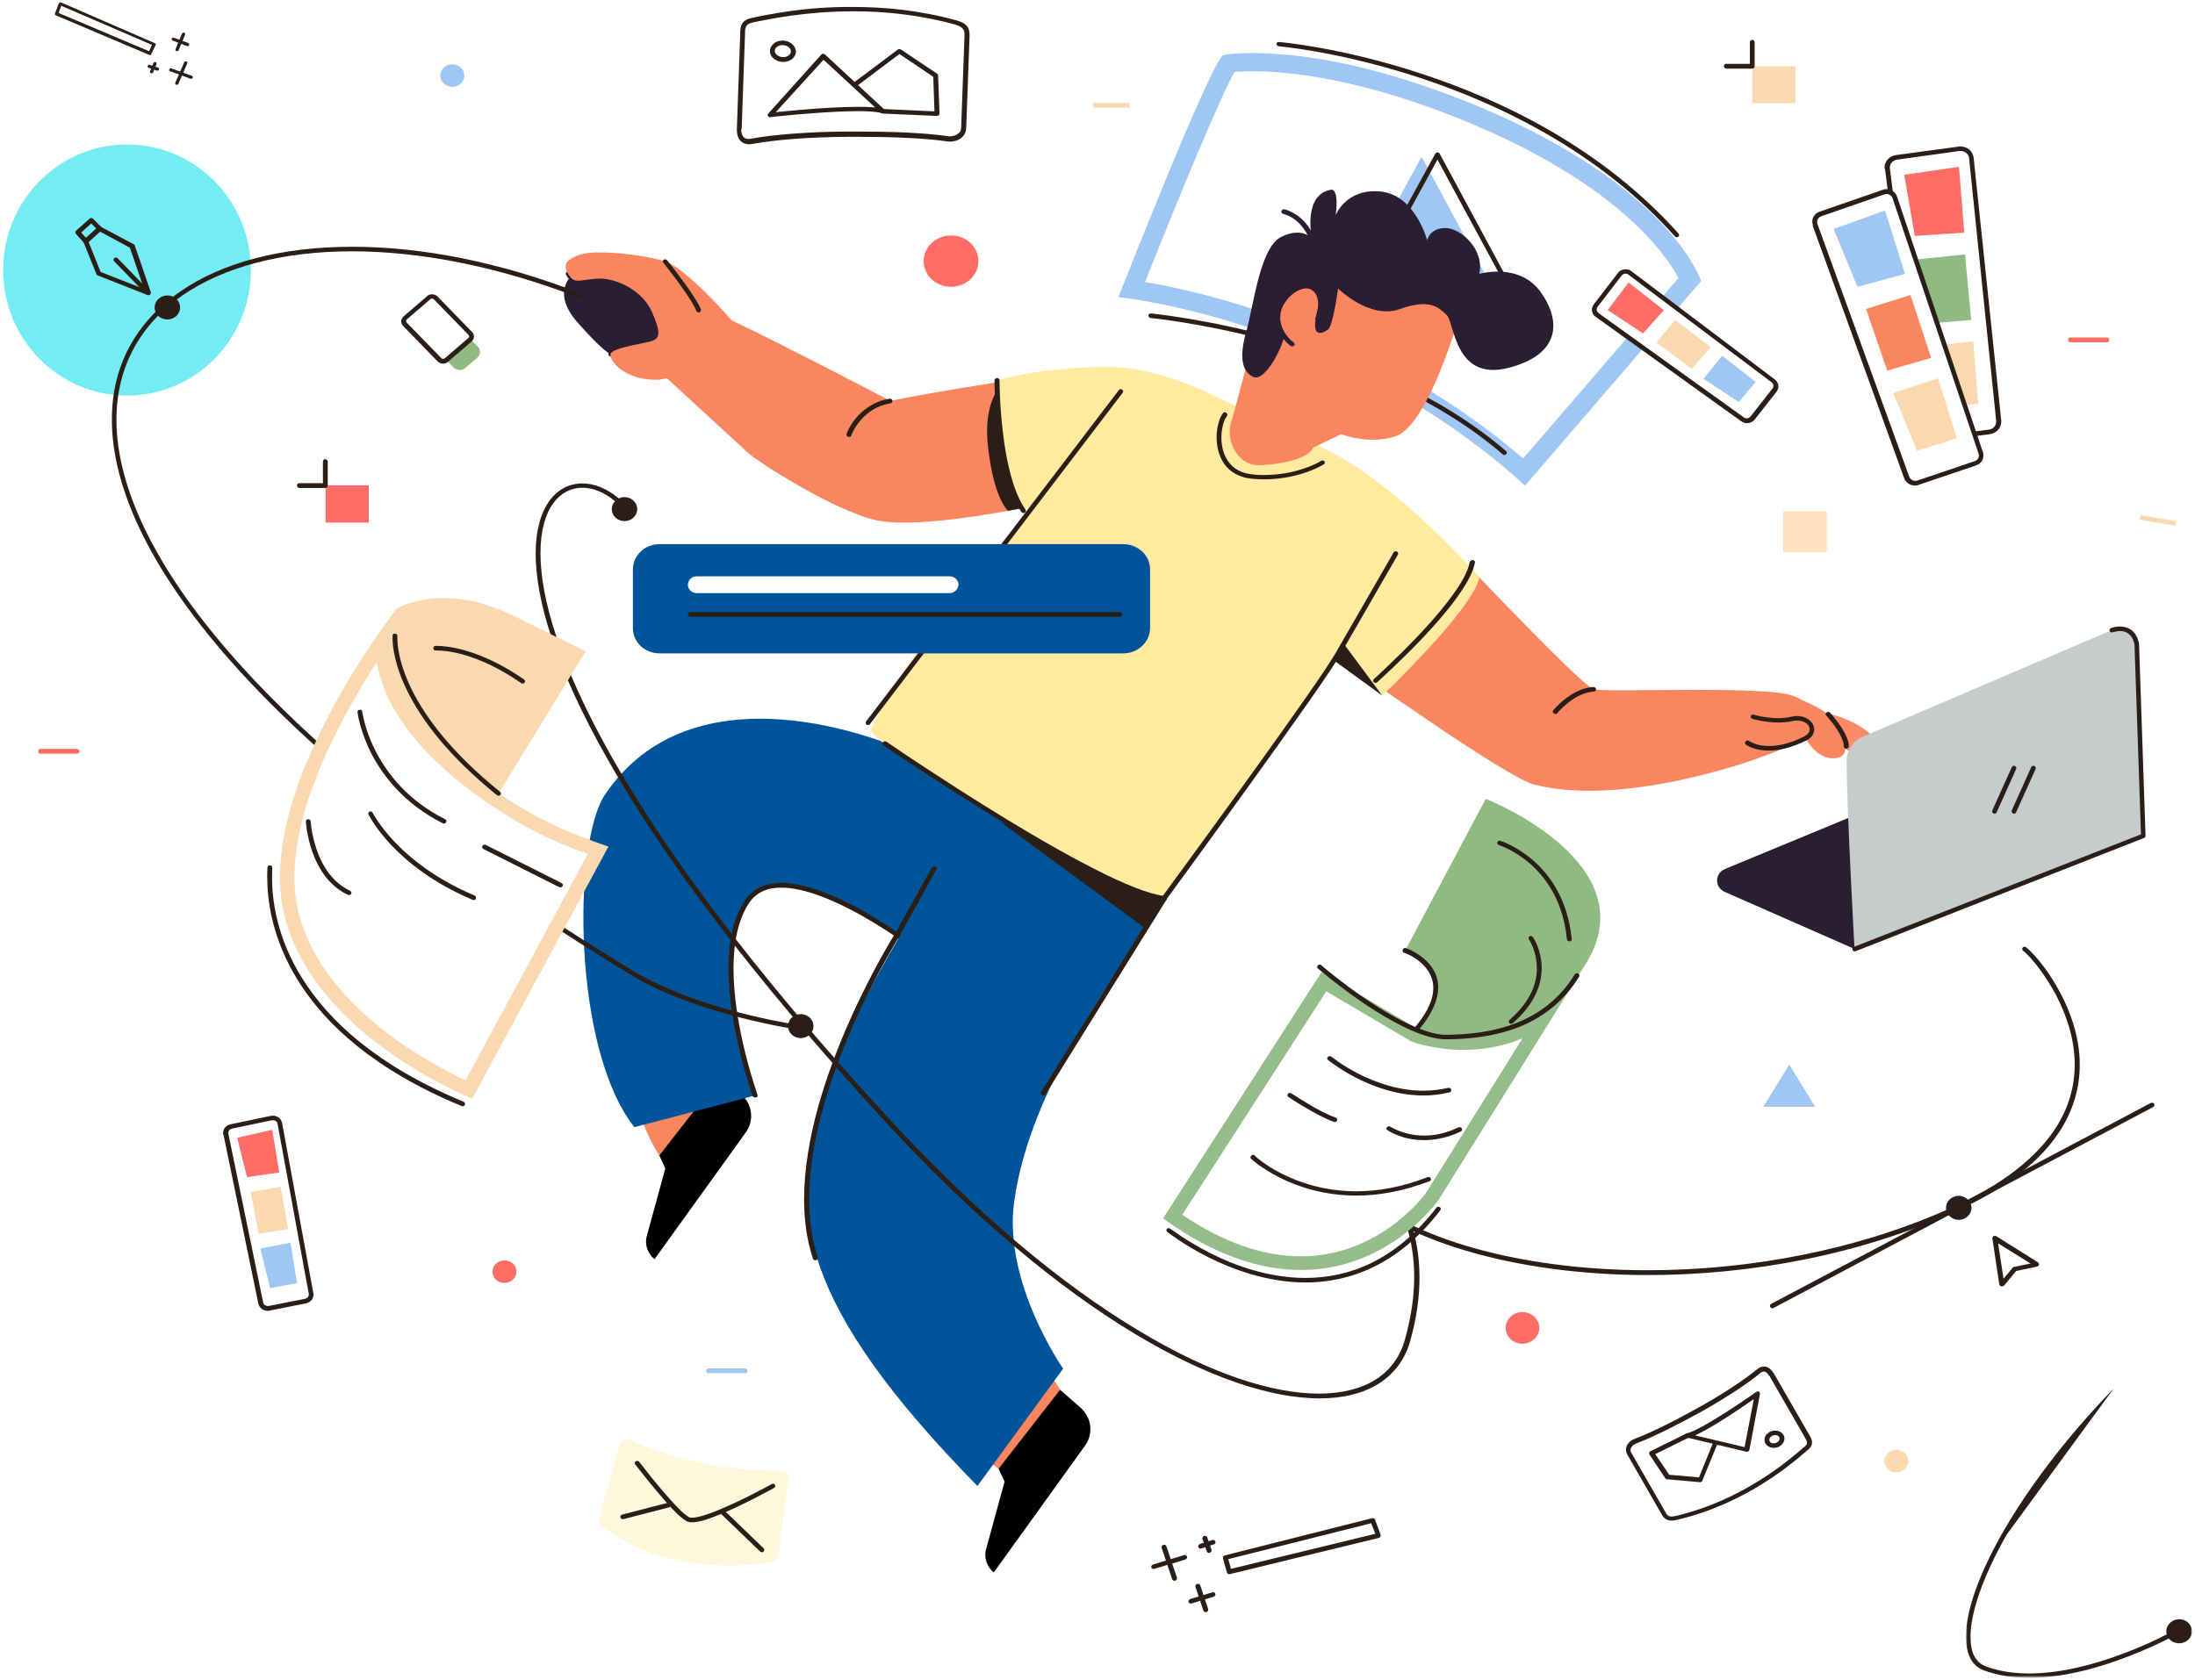 <?xml version="1.0" encoding="utf-8"?>
<!-- Generator: Adobe Illustrator 22.0.0, SVG Export Plug-In . SVG Version: 6.00 Build 0)  -->
<svg version="1.1" id="Layer_1" xmlns="http://www.w3.org/2000/svg" xmlns:xlink="http://www.w3.org/1999/xlink" x="0px" y="0px"
	 viewBox="0 0 914.2 700" style="enable-background:new 0 0 914.2 700;" xml:space="preserve">
<style type="text/css">
	.st0{fill:#FFFFFF;}
	.st1{fill:url(#SVGID_3_);}
	.st2{fill:#F9F9F9;}
	.st3{opacity:8.000000e-02;}
	.st4{fill:#F48120;}
	.st5{fill:#EF4E23;}
	.st6{fill:url(#SVGID_10_);}
	.st7{fill:url(#SVGID_11_);}
	.st8{fill:#005499;}
	.st9{fill:#C9C9C9;}
	.st10{fill:none;stroke:#000000;stroke-miterlimit:10;}
	.st11{fill:#E3F8FC;}
	.st12{fill:#F9F3E0;}
	.st13{fill:#E1F0E5;}
	.st14{fill:#ECF4FF;}
	.st15{fill:#FFE5DC;}
	.st16{fill:#5FC7E0;}
	.st17{fill:#FACA15;}
	.st18{fill:#38AA56;}
	.st19{fill:#428DFC;}
	.st20{fill:#F36E36;}
	.st21{fill:#2F2E41;}
	.st22{fill:#9F616A;}
	.st23{fill:#F2F2F2;}
	.st24{fill:#3F3D56;}
	.st25{fill:#CBCBCB;}
	.st26{fill:#74ECF3;}
	.st27{fill:#A0C6F4;}
	.st28{fill:#2A1E17;}
	.st29{fill:#F9865F;}
	.st30{fill:#2A1E33;}
	.st31{fill:#FF8A66;}
	.st32{fill:#FFEAA0;}
	.st33{fill:#FF6D66;}
	.st34{fill:#FAD8B0;}
	.st35{fill:#C6CBCB;}
	.st36{fill:#FFF7DC;}
	.st37{fill:#FFE1C0;}
	.st38{fill:#91BA83;}
	.st39{fill:#96BD89;}
	.st40{fill:#FFFFFF;filter:url(#Adobe_OpacityMaskFilter);}
	.st41{mask:url(#mask0_2_);}
	.st42{fill:#FFFFFF;filter:url(#Adobe_OpacityMaskFilter_1_);}
	.st43{mask:url(#mask0_3_);}
	.st44{fill:#FF3E4A;}
	.st45{fill:#FFFFFF;filter:url(#Adobe_OpacityMaskFilter_2_);}
	.st46{mask:url(#mask0_1_);}
	.st47{fill:#DE1731;}
	.st48{fill:#FFB600;}
	.st49{fill:#FFFFFF;filter:url(#Adobe_OpacityMaskFilter_3_);}
	.st50{mask:url(#mask1_2_);}
	.st51{fill:#E28200;}
	.st52{fill:#252525;}
	.st53{fill:#E0E0E0;}
	.st54{fill:#FF8BB9;}
	.st55{fill:#24244F;}
	.st56{fill:#FFFFFF;filter:url(#Adobe_OpacityMaskFilter_4_);}
	.st57{mask:url(#mask2_2_);}
	.st58{fill:#AED8F9;}
	.st59{fill:#FFFFFF;filter:url(#Adobe_OpacityMaskFilter_5_);}
	.st60{mask:url(#mask3_2_);}
	.st61{fill:none;stroke:#FFFFFF;stroke-width:2;}
	.st62{fill:#FFFFFF;filter:url(#Adobe_OpacityMaskFilter_6_);}
	.st63{mask:url(#mask0_4_);}
	.st64{fill:#FFFFFF;filter:url(#Adobe_OpacityMaskFilter_7_);}
	.st65{mask:url(#mask1_1_);}
	.st66{fill:#FFFFFF;filter:url(#Adobe_OpacityMaskFilter_8_);}
	.st67{mask:url(#mask2_1_);}
	.st68{fill:#FFFFFF;filter:url(#Adobe_OpacityMaskFilter_9_);}
	.st69{mask:url(#mask3_1_);}
	.st70{fill:none;stroke:#EF4E23;stroke-width:4.097;stroke-linecap:round;stroke-miterlimit:10;}
	.st71{fill:none;stroke:#595959;stroke-miterlimit:10;}
	.st72{fill:url(#SVGID_14_);}
	.st73{fill:url(#SVGID_15_);}
	.st74{fill:url(#SVGID_16_);}
	.st75{fill:url(#SVGID_19_);}
	.st76{fill:url(#SVGID_22_);}
	.st77{fill:url(#SVGID_25_);}
	.st78{fill:url(#SVGID_28_);}
</style>
<g>
	<path class="st0" d="M634.8,196.7c-65.9-58-143.1-73-163.5-76c13.7-34.8,35-86.6,40.3-94.2c1.7-0.2,5.2-0.6,10.3-0.6
		c15,0,47.1,2.9,93.5,22.5c67,28.3,85,60.2,88.5,68L634.8,196.7z"/>
	<ellipse class="st26" cx="52.9" cy="112.5" rx="51.6" ry="52.3"/>
	<path class="st27" d="M521.9,22.1c-8.2,0-12.3,0.8-12.3,0.8c-4.8,1.5-43.8,100.9-43.8,100.9s92.7,8.9,169.4,78.5l73.3-85.2
		c0,0-12.2-38.7-91.4-72.2C570.7,25.4,538.3,22.1,521.9,22.1z M521.9,29.7c14.7,0,46.1,2.9,91.8,22.2c60.6,25.6,80.2,54.3,85.4,63.9
		l-64.7,75.2c-39-33.3-80.9-51.7-110-61.4c-20.6-6.9-37.4-10.4-47.5-12.1c15.2-38.3,31.7-77.8,37.3-87.6
		C515.9,29.9,518.5,29.7,521.9,29.7z"/>
	<path class="st28" d="M479.3,132.5c0,0,0.3,0,1,0.1c10.1,1.1,93.4,11.6,145.6,56.7c0.4,0.4,1.1,0.3,1.4-0.1c0.4-0.4,0.4-1-0.1-1.3
		c-56.5-48.7-147.7-57.3-147.8-57.3c-0.6-0.1-1.1,0.3-1.1,0.9C478.3,132,478.7,132.4,479.3,132.5L479.3,132.5z"/>
	<path class="st27" d="M558.1,127.4l34-62.1L627,130L558.1,127.4z"/>
	<path class="st28" d="M564.7,126.5l0.9,0.4l33.1-60.4l33.3,61.6l-67.2-2.6L564.7,126.5l0.9,0.4L564.7,126.5l0,1l68.9,2.7
		c0.4,0,0.7-0.2,0.9-0.4c0.2-0.3,0.2-0.6,0.1-0.9L599.6,64c-0.2-0.3-0.5-0.5-0.9-0.5c-0.4,0-0.7,0.2-0.9,0.5l-34,62.1
		c-0.2,0.3-0.1,0.6,0,0.9c0.2,0.3,0.5,0.5,0.8,0.5L564.7,126.5z"/>
	<path class="st28" d="M532.7,19.3c0,0,0.4,0,1.1,0.1c11.4,1.2,104.6,13,163.8,79.1c0.4,0.4,1,0.5,1.4,0.1c0.4-0.3,0.5-0.9,0.1-1.3
		c-31.9-35.6-73.5-55.6-107.1-66.6c-33.6-11.1-59.2-13.2-59.3-13.2c-0.6,0-1.1,0.3-1.1,0.9C531.7,18.8,532.1,19.2,532.7,19.3z"/>
	<path class="st28" d="M585,293.3c-5.6-3.9-9.3-6.5-9.3-6.5c1.6-1.9,26.1-26.5,40.4-46.4C616,240.5,587.3,294.9,585,293.3z"/>
	<path class="st28" d="M235.8,114.6c0.7,1.2,1.4,2,2.2,2.5c0.8,0.6,1.8,0.8,2.8,0.8c1.9,0,4-0.6,7.8-0.8c0.4,0,0.7,0,1.1,0
		c3.7,0,8.1,1.3,11.9,3.6c3.9,2.3,7.3,5.7,9.1,9.8c1.9,4.3,2.5,6.8,2.5,8.2c0,0.8-0.2,1.2-0.4,1.5c-0.2,0.3-0.6,0.5-1.1,0.8
		c-0.1,0.1-0.5,0.2-1.1,0.4c-2.1,0.5-6.1,1.2-9.7,2.1c-1.8,0.4-3.5,0.9-4.8,1.5c-0.7,0.3-1.3,0.6-1.7,0.9c-0.5,0.4-0.9,0.8-1,1.5
		c-0.1,0.5,0.2,1,0.8,1.1c0.5,0.1,1.1-0.2,1.2-0.7l0.1-0.1c0.1-0.2,0.5-0.4,1-0.7c1.8-0.9,5.5-1.8,8.8-2.5c1.7-0.3,3.3-0.7,4.6-1
		c0.7-0.1,1.2-0.3,1.7-0.4c0.5-0.1,0.9-0.3,1.3-0.5c0.6-0.3,1.2-0.7,1.7-1.4c0.5-0.7,0.8-1.5,0.8-2.6c0-1.9-0.8-4.6-2.7-9
		c-2-4.6-5.7-8.2-9.9-10.7c-4.2-2.5-8.9-3.9-13-3.9c-0.4,0-0.8,0-1.2,0c-3.9,0.3-6.3,0.8-7.6,0.8c-0.7,0-1.1-0.1-1.6-0.4
		c-0.5-0.3-1-0.9-1.7-2c-0.3-0.5-0.9-0.6-1.4-0.3C235.6,113.5,235.5,114.1,235.8,114.6z"/>
	<path class="st29" d="M441.6,579l-7.1-11.2l-25.1,39.4l6.6,4.8L441.6,579z"/>
	<path class="st29" d="M274.6,481.4c0,0-13-19.9-7.4-29.6l41.6,4.2L274.6,481.4z"/>
	<path d="M274.6,481.4l2.5,5.4l-7.7,28.1c-1,3.5,0.3,7.3,3.2,9.7l38-52.8c3.6-5,2.8-11.7-1.9-15.9l-8.5-7.4L274.6,481.4z"/>
	<path class="st30" d="M254.3,147.5c11.9-0.3,27-1,24-9.5c-3-8.5-14.3-29.7-40-23.4c0,0-9,7.1,2.3,19.8
		C251.9,147.2,254.3,147.5,254.3,147.5z"/>
	<path class="st8" d="M314.5,456.4c0,0-20.3-56.3-3.1-81.1c14.2-20.4,60.5,12.8,66.9,17.3l33.2-56.3c0,0-7.7-10.1-26.5-19.9
		c-18.8-9.9-96.5-39.4-133,14.6c-13.5,20-13.7,105.7,12.2,138.6L314.5,456.4z"/>
	<path class="st28" d="M315.5,456.1c0,0-0.2-0.4-0.4-1.2c-1.9-5.6-9.6-29.6-9.6-51.4c0-10.5,1.8-20.5,6.7-27.6
		c1.5-2.2,3.5-3.7,5.7-4.7c2.2-1,4.8-1.4,7.6-1.4c9.3,0,21.2,5,31.3,10.5c10.1,5.5,18.4,11.4,20.8,13.1c0.5,0.3,1.1,0.2,1.4-0.2
		c0.3-0.4,0.2-1-0.2-1.3c-2.4-1.7-10.8-7.7-21-13.3c-10.2-5.6-22.3-10.7-32.3-10.8c-3,0-5.9,0.5-8.5,1.6c-2.6,1.1-4.8,2.9-6.5,5.4
		c-5.3,7.6-7.1,17.9-7.1,28.6c0,25.3,10.1,53.2,10.1,53.2c0.2,0.5,0.8,0.8,1.3,0.6C315.4,457.2,315.7,456.6,315.5,456.1L315.5,456.1
		z"/>
	<path class="st8" d="M411.5,336.4c-15.1,14.9-59.8,87.6-69.9,122.3c-13.5,46.4-8.4,85,65.5,160.4l35.7-48.9
		c0,0-25.1-35.8-20.4-69.6c6.8-48.9,43.8-96.2,62.6-126.3L411.5,336.4z"/>
	<path class="st28" d="M417.1,342.7l59.5,43.8l17.8-25.4L417.1,342.7z"/>
	<path class="st31" d="M758.6,296.6c9.3,1.9,16.3,5.2,21.2,10c4.9,4.8,2.6,7.3,0.9,8.7c-1.8,1.5-8.6-0.2-14.6-5.2
		C760.2,305.1,758.6,296.6,758.6,296.6z"/>
	<path class="st29" d="M575.7,286.9c1.6-1.9,26.1-26.5,40.4-46.4c0,0,43,45.3,47.7,46.7c1.7,0.5,12.3,0.4,25.4,0.3
		c22.1-0.2,51.6-0.4,58.1,2.6c10.4,4.9,16.6,7.3,19.2,14.1c2.6,6.8,3.6,11.3-2.6,11.7c-7.3,0.5-11.9-8.3-11.9-8.3s-5.9,3.4-21.2,8.8
		c0,0-55.1,20.1-92,10.4C628.5,324.2,575.7,286.9,575.7,286.9z"/>
	<path class="st29" d="M241.5,106.1c-4.7,1.7-7.6,3.7-4.9,8c2.7,4.3,4,2.6,11.9,2c7.9-0.6,19.2,4.9,23.1,14c4,9.1,2.7,10.6,0.6,11.7
		c-2.1,1.1-17.3,2.9-17.9,5.7c-0.6,2.9,6.2,11.3,20.2,10.7l3.3-0.6c0,0,29.4,27,33.7,31c4.3,4,35.6,23.9,52.8,28
		c13.1,3.1,39.7-0.9,55.6-3.8c7.7-1.4,13-2.6,13-2.6s-12-20.3-14.4-51.4c0,0-28.6,4.3-47.7,8.2c0,0-44.4-23.3-66-33.5
		c0,0-18.9-21.7-27.7-24.6C268.3,106.1,247.9,103.8,241.5,106.1z"/>
	<path class="st28" d="M419.9,212.8c7.7-1.4,13-2.6,13-2.6s-14.5-17.1-16.9-48.3c0,0-6.5,6.6-4.5,24.3
		C414,208.3,419.9,212.8,419.9,212.8z"/>
	<path class="st32" d="M415.3,158.4c0,0,0.4,38,11.3,53.9l3.9-1.5c0,0-51.2,56.2-67.7,92.9c-2.7,6,106.2,71.3,122.3,70.4
		c0,0,53.1-76.1,71.2-98.6l19.5,14.2c0,0,38.3-36.4,40.3-49.3c0,0-37-42.2-67.2-54.6c-30.2-12.4-57.2-33.5-89.7-33
		C431,153.5,415.3,158.4,415.3,158.4z"/>
	<path class="st28" d="M575.7,289.8l-19.5-14.2l3.1-7.9L575.7,289.8z"/>
	<path class="st29" d="M605.4,139.4c-3.4,10-13.3,38.8-24.3,42.4c-11,3.6-22.5-0.9-22.5-0.9l-11.7,5.6c-1.3,3.7-10.6,6.9-22.5,7.3
		c-8.8,0.3-14.2-10.3-11.6-18.1c1.2-3.5,5.7-21,5.7-21s9.5-32.8,18.2-39.5c8.7-6.8,16.9-13.5,40.2-4.6
		C612.6,124.1,605.4,139.4,605.4,139.4z"/>
	<path class="st30" d="M534.7,140.8c-1.6,6.1-8.3,18.4-12.8,16.2c-4.4-2.2-6-7.8-2.9-18.6c3.1-10.8,5.7-35.3,14.6-39.7
		c8.9-4.4,12.8,0.7,12.8,0.7s-3.9-17.9,7.6-20.3c0,0,3.9-1.7,2.3,10.5c0,0,4.4-11.3,18.8-9.8c14.4,1.5,19.3,20.3,19.3,20.3
		s1-5.1,7.6-5.1c6.5,0,16.4,9.1,14.1,19.1c0,0,16.7-4.9,25.6,7.6c8.9,12.5,7.8,26.2-13.6,31.6c-22.4,5.6-22.2-18.9-25.6-22.1
		c-3.4-3.2-7-6.9-19.6-2.4c-12.5,4.4-25.6-8.6-25.6-8.6s-2.1,15.7-4.2,17.1c-2.1,1.5-6.3,3.4-5.2-3.9c1-7.4,2.4-6.6,1.6-8.6
		c-0.8-2-4.3-8.1-11.7-2.7C529.5,128.3,534.7,140.8,534.7,140.8z"/>
	<path class="st30" d="M538.9,142.8c-3.2-2.5-5.7-6.3-5.7-10.5c0-2,0.5-4,1.9-6.1c2.8-4.4,6.7-6.1,9.3-6.1c1.3,0,2.3,0.4,2.7,1
		c1.2,1.4,1.9,3.4,1.9,5.9c0,1.6-0.3,3.5-1.1,5.4c-0.2,0.5,0.1,1,0.6,1.2c0.5,0.2,1.1-0.1,1.3-0.6c0.9-2.2,1.2-4.2,1.2-6.1
		c0-2.9-0.9-5.3-2.4-7.1c-1-1.2-2.6-1.7-4.3-1.7c-3.5,0-8,2.2-11.1,7c-1.5,2.4-2.2,4.8-2.1,7.1c0,4.9,2.9,9.1,6.4,11.9
		c0.4,0.3,1.1,0.3,1.4-0.1C539.4,143.8,539.3,143.2,538.9,142.8z"/>
	<path d="M415.9,611.9l2.5,5.4l-7.7,28.1c-1,3.5,0.3,7.3,3.2,9.7l38-52.8c3.6-5,2.8-11.7-1.9-15.9l-8.5-7.4L415.9,611.9z"/>
	<path class="st30" d="M547.4,99.1c0-0.1-0.8-2.4-2.7-5c-1.9-2.6-5-5.6-9.7-6.9c-0.5-0.1-1.1,0.1-1.3,0.7c-0.2,0.5,0.2,1,0.7,1.2
		c4.1,1.1,6.8,3.7,8.5,6.1c0.9,1.2,1.5,2.3,1.9,3.2c0.2,0.4,0.3,0.8,0.4,1l0.1,0.3l0,0.1c0.2,0.5,0.7,0.8,1.3,0.6
		C547.3,100.2,547.6,99.6,547.4,99.1z"/>
	<path class="st28" d="M362.3,301.7l105.3-138.1c0.3-0.4,0.2-1-0.2-1.3c-0.5-0.3-1.1-0.2-1.4,0.2L360.7,300.6
		c-0.3,0.4-0.2,1,0.2,1.3C361.4,302.2,362,302.1,362.3,301.7z"/>
	<path class="st28" d="M509.4,172.1c-0.8,1-1.5,2.5-1.9,4.2c-0.5,1.7-0.8,3.8-0.8,5.9c0,3.7,0.9,7.8,3.2,11.1
		c2.4,3.3,6.3,5.8,12.1,6.2c1.5,0.1,2.9,0.2,4.3,0.2c15.3,0,24.9-6.2,25-6.2c0.5-0.3,0.6-0.9,0.3-1.3c-0.3-0.4-1-0.5-1.4-0.2
		l-0.1,0.1c-1,0.6-9.9,5.8-23.8,5.8c-1.3,0-2.7,0-4.1-0.2c-5.3-0.4-8.5-2.5-10.6-5.4c-2.1-2.9-2.9-6.6-2.9-10c0-2,0.3-3.9,0.7-5.4
		c0.4-1.6,1-2.8,1.6-3.5c0.3-0.4,0.3-1-0.2-1.3C510.4,171.6,509.7,171.7,509.4,172.1z"/>
	<path class="st28" d="M276.3,109.5c0,0,0.7,0.9,1.9,2.4c1.7,2.2,4.4,5.7,6.7,9.1c2.4,3.4,4.5,6.7,5.1,8.5c0.2,0.5,0.8,0.8,1.3,0.6
		c0.5-0.2,0.8-0.7,0.6-1.2c-0.5-1.5-1.7-3.4-3.1-5.6c-4.2-6.5-11-14.9-11-14.9c-0.3-0.4-1-0.5-1.4-0.2
		C276,108.5,275.9,109.1,276.3,109.5z"/>
	<path class="st28" d="M727.1,310.2c0.1,0.1,3.3,2.5,9.5,2.5c4,0,9.2-1,15.7-4.2c2.2-1.1,3.3-2.8,3.3-4.6c0-1.5-0.8-2.9-2-3.9
		c-1.3-1-3-1.7-5.1-1.7c-0.8,0-1.6,0.1-2.5,0.3c-1.7,0.4-3.6,0.6-5.4,0.6c-2.7,0-5.2-0.4-7.1-0.7c-0.9-0.2-1.7-0.4-2.2-0.5
		c-0.3-0.1-0.5-0.1-0.6-0.2l-0.2-0.1c-0.5-0.2-1.1,0.1-1.3,0.6c-0.2,0.5,0.1,1,0.7,1.2c0.1,0,5,1.5,10.8,1.5c1.9,0,3.9-0.2,5.9-0.6
		c0.7-0.2,1.4-0.2,2-0.2c1.6,0,2.9,0.5,3.8,1.2c0.9,0.7,1.3,1.6,1.3,2.5c0,1-0.6,2-2.2,2.9c-6.2,3.1-11.1,4-14.7,4
		c-2.8,0-4.9-0.5-6.3-1.1c-0.7-0.3-1.2-0.5-1.5-0.7l-0.4-0.2l-0.1-0.1l0,0l-0.2,0.2l0.2-0.2l0,0l-0.2,0.2l0.2-0.2
		c-0.4-0.3-1.1-0.3-1.4,0.1C726.6,309.3,726.7,309.9,727.1,310.2z"/>
	<path class="st28" d="M760.6,298.1c0,0,0.1,0.1,0.3,0.3c0.7,0.8,2.5,2.9,4.1,5.3c1.6,2.4,2.9,5.2,2.9,7l0,0.2c0,0.5,0.4,1,1,1
		c0.6,0,1-0.4,1.1-0.9l0-0.2c0-1.5-0.5-3-1.3-4.6c-2.2-4.6-6.5-9.3-6.5-9.3c-0.4-0.4-1-0.4-1.4-0.1
		C760.3,297.1,760.2,297.7,760.6,298.1z"/>
	<path class="st28" d="M648.6,297.1L648.6,297.1c0.4-0.5,2.3-2.6,5-4.7c2.7-2.1,6.3-4,10.2-4.3c0.6,0,1-0.5,0.9-1
		c0-0.5-0.5-0.9-1.1-0.9c-4.8,0.3-8.9,2.8-11.9,5.1c-2.9,2.3-4.7,4.6-4.8,4.6c-0.3,0.4-0.2,1,0.2,1.3
		C647.7,297.6,648.3,297.6,648.6,297.1z"/>
	<path class="st28" d="M354.6,181.4l0-0.1c0.2-0.6,1.4-3.5,4-6.4c2.6-3,6.5-5.9,12.3-6.9c0.6-0.1,0.9-0.6,0.8-1.1
		c-0.1-0.5-0.6-0.9-1.2-0.8c-6.8,1.1-11.3,4.9-14.1,8.2c-2.8,3.4-3.8,6.4-3.8,6.5c-0.2,0.5,0.1,1,0.7,1.2
		C353.9,182.2,354.5,181.9,354.6,181.4z"/>
	<path class="st28" d="M388.1,361.5l-15.6,28l0.9,0.4l-0.9-0.5c0,0-9.4,15-18.8,36.2c-9.4,21.2-18.8,48.8-18.8,74.1
		c0,8.6,1.1,16.9,3.7,24.7c0.2,0.5,0.7,0.8,1.3,0.6c0.5-0.2,0.8-0.7,0.7-1.2c-2.5-7.5-3.6-15.7-3.6-24.1c0-24.9,9.3-52.3,18.7-73.4
		c4.7-10.6,9.4-19.6,12.9-25.9c1.8-3.2,3.2-5.7,4.2-7.4c0.5-0.9,0.9-1.5,1.2-2c0.3-0.4,0.4-0.7,0.4-0.7l15.6-28
		c0.3-0.5,0.1-1-0.4-1.3C389,360.9,388.4,361,388.1,361.5z"/>
	<path class="st28" d="M435.4,456l50.5-81.3l-0.9-0.5l0.8,0.5c0,0,16.5-22.5,33.9-46.7c8.7-12.1,17.6-24.5,24.8-34.8
		c3.6-5.1,6.7-9.7,9.2-13.4c2.5-3.7,4.2-6.5,5.1-8.2l-0.9-0.4l0.9,0.5l23.4-40.6c0.3-0.5,0.1-1-0.4-1.3c-0.5-0.3-1.1-0.1-1.4,0.4
		l-23.4,40.6l0,0c-0.8,1.5-2.6,4.3-5,8c-8.6,12.9-25.6,36.6-40.4,57c-7.4,10.2-14.3,19.7-19.3,26.5c-2.5,3.4-4.6,6.2-6,8.2
		c-1.4,1.9-2.2,3-2.2,3l0,0.1L433.6,455c-0.3,0.5-0.1,1,0.4,1.3C434.5,456.6,435.1,456.5,435.4,456z"/>
	<path class="st28" d="M368,310.6c0,0,22.5,15.4,48.3,31.1c12.9,7.9,26.6,15.9,38.8,22.1c12.2,6.2,22.8,10.6,29.8,11.4
		c0.6,0.1,1.1-0.3,1.1-0.8c0.1-0.5-0.3-1-0.9-1.1c-6.4-0.7-17-5-29.1-11.2c-18.2-9.2-39.9-22.5-57.1-33.5
		c-8.6-5.5-16-10.4-21.3-13.9c-2.6-1.8-4.8-3.2-6.2-4.2c-1.5-1-2.2-1.5-2.2-1.5c-0.5-0.3-1.1-0.2-1.4,0.2
		C367.4,309.6,367.5,310.2,368,310.6z"/>
	<path class="st28" d="M414.2,158.4L414.2,158.4c0,0.6,0,10.3,1.4,21.9c1.4,11.6,4.1,25,9.8,33c0.3,0.4,0.9,0.6,1.4,0.3
		c0.5-0.3,0.6-0.9,0.3-1.3c-5.3-7.5-8.1-20.8-9.4-32.2c-1.4-11.5-1.4-21.1-1.4-21.6v0c0-0.5-0.4-1-1-1
		C414.7,157.5,414.2,157.9,414.2,158.4z"/>
	<path class="st28" d="M612.1,234.2c-0.6,3.7-3.4,8.7-7.3,14c-5.8,8-14,16.7-20.7,23.4c-3.4,3.3-6.4,6.2-8.5,8.2
		c-1.1,1-1.9,1.8-2.5,2.3c-0.6,0.5-0.9,0.8-0.9,0.8c-0.4,0.4-0.4,1,0,1.3c0.4,0.4,1,0.4,1.4,0c0,0,9.4-8.4,19.2-18.7
		c4.9-5.2,9.9-10.9,13.8-16.3c3.9-5.4,6.9-10.5,7.7-14.8c0.1-0.5-0.3-1-0.8-1.1C612.8,233.4,612.2,233.7,612.1,234.2z"/>
	<path class="st28" d="M338.8,427.5c0,2.8-2.4,5-5.3,5c-2.9,0-5.3-2.2-5.3-5c0-2.8,2.4-5,5.3-5C336.4,422.5,338.8,424.7,338.8,427.5
		z"/>
	<path class="st28" d="M833.8,535.1l1-0.1l-2.6-17l13.5,8.4l-6.8,1.4c-0.2,0-0.4,0.2-0.6,0.3l-5.3,6.4L833.8,535.1l1-0.1
		L833.8,535.1l0.8,0.6l5.1-6.2l8.7-1.8c0.4-0.1,0.7-0.4,0.8-0.8c0.1-0.4-0.1-0.8-0.4-1l-17.4-10.9c-0.3-0.2-0.8-0.2-1.1,0
		c-0.3,0.2-0.5,0.6-0.5,0.9l2.9,19.2c0.1,0.4,0.4,0.7,0.7,0.8c0.4,0.1,0.8,0,1.1-0.3L833.8,535.1z"/>
	<path class="st28" d="M257.4,207.4c-4.7-3.9-9.9-6-14.8-6c-5.3,0-10.3,2.4-13.8,7.3c-3.5,4.9-5.7,12.1-5.7,21.9
		c0,18.8,7.9,46.9,30,85.8c22,38.9,58.2,88.4,114.8,150c38.2,41.6,73.7,70.6,104.6,89.2c30.9,18.6,57.1,26.9,76.9,27
		c10,0,18.4-2.1,24.9-6.2c6.4-4.1,10.9-10.1,13-17.6c2.8-9.8,3.9-18.7,3.9-26.7c0-18.6-6.4-32.5-14-41.6c-3.8-4.6-7.9-8-11.7-10.3
		c-3.8-2.3-7.3-3.5-10-3.5c-1.3,0-2.4,0.3-3.3,0.9c-0.9,0.7-1.4,1.7-1.4,2.9c0,1.4,0.6,3,1.7,4.9c1.1,1.9,2.8,4.1,5.2,6.6
		c12.2,12.7,30.7,22.5,53,29.1c22.3,6.6,48.3,10.1,75.7,10.1c42.6,0,88.5-8.4,128.4-26.7c19.8-9,32.7-19.2,40.6-29.7
		c7.9-10.5,10.8-21.2,10.8-31.2c0-12.8-4.8-24.5-9.9-33.2c-2.6-4.4-5.2-8-7.5-10.7c-1.1-1.3-2.1-2.4-3-3.3c-0.8-0.8-1.5-1.4-2-1.8
		c-0.5-0.3-1.1-0.2-1.4,0.2c-0.3,0.4-0.2,1,0.2,1.3c0.3,0.2,0.9,0.7,1.7,1.5c2.8,2.8,7.7,8.9,12,16.9c4.2,8.1,7.8,18.1,7.8,29
		c0,9.7-2.8,20-10.5,30.1c-7.7,10.1-20.2,20.1-39.8,29.1c-39.6,18.1-85.2,26.5-127.5,26.5c-27.2,0-53.1-3.5-75.1-10
		c-22-6.6-40.2-16.2-52.1-28.6c-2.3-2.4-4-4.5-5-6.2c-1-1.7-1.4-3.1-1.4-3.9c0-0.8,0.2-1.2,0.6-1.5c0.4-0.3,1-0.5,2-0.5
		c2.1,0,5.3,1,8.9,3.2c10.8,6.5,24.8,23,24.8,50.3c0,7.8-1.2,16.6-3.9,26.2c-2,7.1-6.1,12.7-12.1,16.5c-6,3.8-14,5.9-23.7,5.9
		c-19.2,0-45.2-8.1-75.8-26.7c-30.7-18.5-66.1-47.4-104.2-88.9c-56.5-61.4-92.6-110.9-114.5-149.6c-21.9-38.7-29.7-66.6-29.7-84.9
		c0-9.5,2.1-16.4,5.3-20.8c3.2-4.4,7.5-6.5,12.1-6.5c4.3,0,9.1,1.8,13.5,5.5c0.4,0.3,1.1,0.3,1.4-0.1
		C257.9,208.3,257.9,207.7,257.4,207.4z"/>
	<path class="st28" d="M821.1,503.2c0,2.8-2.4,5-5.3,5c-2.9,0-5.3-2.2-5.3-5c0-2.8,2.4-5,5.3-5C818.7,498.2,821.1,500.5,821.1,503.2
		z"/>
	<path class="st28" d="M738.7,544.9l158.1-83.7c0.5-0.3,0.7-0.8,0.4-1.3c-0.3-0.5-0.9-0.6-1.4-0.4l-158.1,83.7
		c-0.5,0.3-0.7,0.8-0.4,1.3C737.5,545,738.2,545.2,738.7,544.9z"/>
	<path class="st28" d="M265.4,212.1c0,2.8-2.4,5-5.3,5s-5.3-2.2-5.3-5c0-2.8,2.4-5,5.3-5S265.4,209.4,265.4,212.1z"/>
	<path class="st33" d="M407.5,108.8c0,5.9-5.1,10.7-11.4,10.7c-6.3,0-11.4-4.8-11.4-10.7c0-5.9,5.1-10.7,11.4-10.7
		C402.3,98,407.5,102.8,407.5,108.8z"/>
	<path class="st27" d="M188.4,26.8c-2.8,0-5,2.1-5,4.7s2.3,4.7,5,4.7c2.8,0,5-2.1,5-4.7S191.2,26.8,188.4,26.8z"/>
	<path class="st34" d="M794.8,608.7c0,2.6-2.3,4.7-5,4.7c-2.8,0-5-2.1-5-4.7s2.3-4.7,5-4.7C792.5,603.9,794.8,606.1,794.8,608.7z"/>
	<path class="st30" d="M772.5,395.4l-54.1-23.8c-4.4-1.9-4.3-7.8,0.1-9.6l100.6-41.6c1.4-0.6,3-0.6,4.5,0l69.1,27.8L772.5,395.4z"/>
	<path class="st35" d="M769.1,317.1c0.1,21,3.3,78.3,3.3,78.3l120.2-47.2l-2.7-79.7c-0.2-4.9-5.6-8.1-10.3-6l-103.5,44.3
		C771.8,308.6,769.1,312.6,769.1,317.1z"/>
	<path class="st28" d="M772.8,396.3l120.2-47.2c0.4-0.2,0.6-0.5,0.6-0.9l-2.7-79.7l0-0.1c0-0.1-0.2-1.8-1.2-3.6
		c-0.5-0.9-1.3-1.9-2.4-2.6c-1.1-0.7-2.6-1.2-4.3-1.2c-1.1,0-2.3,0.2-3.7,0.6c-0.5,0.2-0.8,0.7-0.7,1.2c0.2,0.5,0.7,0.8,1.3,0.6
		c1.2-0.3,2.2-0.5,3.1-0.5c1.4,0,2.4,0.3,3.2,0.9c1.2,0.8,1.9,1.9,2.3,3c0.2,0.5,0.3,1,0.4,1.3l0.1,0.4l0,0.1l0,0l1-0.1l-1,0
		l2.7,79.1l-119.6,46.9c-0.5,0.2-0.8,0.8-0.5,1.2C771.7,396.2,772.3,396.5,772.8,396.3z"/>
	<path class="st28" d="M831.6,338.4l8.1-18c0.2-0.5,0-1-0.5-1.3c-0.5-0.2-1.1,0-1.3,0.5l-8.1,18c-0.2,0.5,0,1,0.5,1.3
		C830.8,339.2,831.4,338.9,831.6,338.4z"/>
	<path class="st28" d="M839.7,338.4l8.1-18c0.2-0.5,0-1-0.5-1.3c-0.5-0.2-1.1,0-1.3,0.5l-8.1,18c-0.2,0.5,0,1,0.5,1.3
		C838.9,339.2,839.5,338.9,839.7,338.4z"/>
	<path class="st33" d="M215.1,529.8c0,2.6-2.3,4.7-5,4.7c-2.8,0-5-2.1-5-4.7c0-2.6,2.2-4.7,5-4.7
		C212.9,525.1,215.1,527.2,215.1,529.8z"/>
	<path class="st33" d="M641.1,553.2c0,3.6-3.1,6.6-7,6.6c-3.9,0-7-2.9-7-6.6c0-3.6,3.1-6.6,7-6.6C638,546.7,641.1,549.6,641.1,553.2
		z"/>
	<path class="st36" d="M262.2,599.9c8.2,3.7,32,13,63.5,12.8c1.7,0,3.1,1.4,2.8,3l-4.4,32.7c-0.2,1.2-1.1,2.1-2.3,2.3
		c-8.9,1.6-44.8,6.2-71.6-15.2c-0.8-0.7-1.2-1.7-0.9-2.7l8.9-31.2C258.7,600,260.6,599.1,262.2,599.9z"/>
	<path class="st28" d="M264.5,610c0,0,3.9,5.1,8.5,10.6c2.3,2.8,4.8,5.6,7,8c2.3,2.4,4.3,4.2,5.9,5.1c0.7,0.4,1.4,0.5,2.3,0.5
		c2.4,0,5.6-0.9,9.2-2.3c10.7-4,24.9-12,25-12c0.5-0.3,0.6-0.9,0.4-1.3c-0.3-0.5-0.9-0.6-1.4-0.3c0,0-0.4,0.2-1.1,0.6
		c-2.5,1.3-8.7,4.7-15.3,7.7c-3.3,1.5-6.6,2.9-9.6,4c-2.9,1-5.5,1.7-7.1,1.7c-0.6,0-1.1-0.1-1.3-0.2c-1.2-0.6-3.2-2.4-5.4-4.7
		c-3.3-3.5-7.2-8.1-10.2-11.8c-1.5-1.9-2.8-3.5-3.7-4.7c-0.9-1.2-1.5-1.9-1.5-1.9c-0.3-0.4-1-0.5-1.4-0.2
		C264.3,609,264.2,609.6,264.5,610L264.5,610z"/>
	<path class="st28" d="M300.3,630.7l16.3,15.7c0.4,0.4,1,0.4,1.4,0c0.4-0.4,0.4-1,0-1.4l-16.3-15.7c-0.4-0.4-1-0.4-1.4,0
		C299.9,629.7,299.9,630.3,300.3,630.7z"/>
	<path class="st28" d="M278.1,626.1l-19,4.9c-0.5,0.1-0.9,0.7-0.7,1.2c0.1,0.5,0.7,0.8,1.2,0.7l19-4.9c0.5-0.1,0.9-0.7,0.7-1.2
		C279.2,626.2,278.7,625.9,278.1,626.1z"/>
	<path class="st37" d="M742.7,230.1h18.2V213h-18.2V230.1z"/>
	<path class="st27" d="M745.2,443.5l10.8,17.6h-21.6L745.2,443.5z"/>
	<path class="st28" d="M307.9,53.8l1,0l1.4-39.9v-0.1l0-0.4c0-1.6,0.4-2.4,0.8-2.9c0.5-0.5,1.2-0.9,2.3-1.1c7-1.5,22.5-4.7,42.1-4.7
		c12.8,0,27.3,1.4,42.2,5.5c2,0.6,2.9,1.2,3.4,1.9c0.5,0.6,0.6,1.4,0.6,2.3c0,0.3,0,0.6,0,0.9v0l-1.4,38.1c0,1-0.5,1.8-1.4,2.4
		c-0.8,0.6-2,1-3.3,1c-0.3,0-0.6,0-0.9-0.1c-10.1-1.4-23.5-1.9-37.3-1.9c-1.5,0-3,0-4.6,0c-16,0.1-30.2,1.2-40.2,3
		c-0.4,0.1-0.7,0.1-0.9,0.1c-1.1,0-1.7-0.4-2.2-1c-0.5-0.7-0.8-1.7-0.8-2.9l0-0.3v0L307.9,53.8l-1,0l0,0.4c0,1.4,0.3,2.8,1.1,4
		c0.8,1.1,2.2,1.9,3.9,1.9c0.4,0,0.9,0,1.3-0.1c9.8-1.8,24-2.9,39.8-3c1.5,0,3,0,4.5,0c13.8,0,27.1,0.5,37,1.9
		c0.4,0.1,0.8,0.1,1.2,0.1c1.7,0,3.4-0.5,4.6-1.5c1.2-0.9,2-2.3,2.1-3.9l1.4-38.1v0c0-0.3,0-0.6,0-1c0-1-0.1-2.3-0.9-3.4
		c-0.8-1.1-2.2-2-4.5-2.6c-15.2-4.2-29.9-5.6-42.8-5.6C335.7,2.7,320,6,313,7.5c-1.3,0.3-2.5,0.7-3.4,1.7c-0.9,1-1.3,2.4-1.3,4.2
		l0,0.5l1,0l-1,0l-1.4,39.9v0L307.9,53.8z"/>
	<path class="st28" d="M320.7,47.9l0.8,0.6L343,24.9L366.9,47l0.7-0.7l0.3-0.9c-2.2-0.7-5.9-0.9-10.4-0.9c-14.5,0-36.9,2.5-36.9,2.5
		L320.7,47.9l0.8,0.6L320.7,47.9l0.1,0.9c0,0,1.4-0.2,3.7-0.4c7-0.7,22.3-2.1,33-2.1c4.4,0,8,0.3,9.7,0.8c0.4,0.1,0.9,0,1.2-0.4
		c0.2-0.4,0.2-0.9-0.2-1.2l-24.6-22.8c-0.2-0.2-0.5-0.3-0.8-0.3c-0.3,0-0.5,0.1-0.7,0.3L320,47.3c-0.3,0.3-0.3,0.7-0.1,1.1
		c0.2,0.3,0.6,0.5,1,0.5L320.7,47.9z"/>
	<path class="st28" d="M357.2,35.6l17.4-13.1l14.1,9.5l0.5,14.4l-21.6-1c-0.6,0-1,0.4-1.1,0.9c0,0.5,0.4,1,1,1l22.7,1
		c0.3,0,0.6-0.1,0.8-0.3c0.2-0.2,0.3-0.4,0.3-0.7l-0.6-15.9c0-0.3-0.2-0.6-0.4-0.7l-15.1-10.1c-0.4-0.2-0.9-0.2-1.2,0l-18,13.5
		c-0.4,0.3-0.5,0.9-0.2,1.3C356.1,35.8,356.8,35.9,357.2,35.6z"/>
	<path class="st28" d="M330.4,21.1l-1,0.1l0,0.2c0,0.6-0.3,1.1-0.8,1.6c-0.5,0.4-1.3,0.8-2.2,0.8l-0.2,0c-0.9,0-1.8-0.3-2.4-0.7
		c-0.6-0.5-1-1-1.1-1.7l0-0.2c0-0.6,0.3-1.2,0.8-1.6c0.5-0.4,1.3-0.8,2.2-0.8l0.2,0c0.9,0,1.8,0.3,2.4,0.7c0.6,0.5,1,1,1.1,1.7
		L330.4,21.1l1-0.1c-0.1-1.2-0.9-2.3-1.9-3c-1-0.7-2.3-1.1-3.6-1.1l-0.3,0c-1.3,0.1-2.6,0.5-3.4,1.3c-0.9,0.8-1.5,1.8-1.5,3l0,0.5
		c0.1,1.2,0.9,2.3,1.9,3c1,0.7,2.3,1.1,3.6,1.1l0.3,0c1.4-0.1,2.6-0.5,3.5-1.3c0.9-0.8,1.5-1.8,1.5-3l0-0.5L330.4,21.1z"/>
	<path class="st28" d="M737.8,572.6l-0.9,0.5l14.9,25.9l0,0.1c0.6,0.9,0.8,1.5,0.8,2c0,0.6-0.3,1-1,1.6
		c-6.4,5.5-25.6,22.3-53.8,28.9c-0.6,0.1-1.2,0.2-1.6,0.2c-0.9,0-1.3-0.2-1.6-0.5c-0.4-0.3-0.7-0.8-1-1.4l-14.2-24.7
		c-0.2-0.3-0.3-0.6-0.3-1c0-1,0.8-2.2,2.3-2.8c7.8-3,17.6-8,27.4-13.4c10.1-5.7,18.7-11.3,24.4-16c0.6-0.5,1.1-0.6,1.4-0.6
		c0.4,0,0.7,0.1,1.1,0.4c0.4,0.3,0.8,0.8,1.1,1.4L737.8,572.6l0.9-0.5c-0.4-0.7-1-1.4-1.6-1.9c-0.7-0.5-1.5-0.9-2.4-0.9
		c-0.9,0-1.9,0.4-2.8,1.1c-5.5,4.5-14.1,10.2-24.1,15.8c-9.7,5.4-19.5,10.4-27.1,13.3c-2.1,0.8-3.5,2.6-3.5,4.5
		c0,0.6,0.2,1.3,0.5,1.9l14.2,24.7c0.3,0.6,0.7,1.3,1.4,1.9c0.7,0.6,1.7,1,3,1c0.6,0,1.3-0.1,2.1-0.3c28.7-6.7,48.3-23.7,54.7-29.3
		c0.9-0.7,1.6-1.7,1.6-3c0-0.9-0.4-1.9-1.1-3l-0.9,0.5l0.9-0.5l-14.9-25.9L737.8,572.6z"/>
	<path class="st28" d="M731.9,580.8l-1-0.2l-4.3,22.3l-23.6-5.6l-0.3,0.9l0.2,0.9c1.9-0.4,4.5-1.7,7.6-3.4
		c9.2-5.1,21.9-14.2,21.9-14.2L731.9,580.8l-1-0.2L731.9,580.8l-0.6-0.8c0,0-1.4,1-3.6,2.5c-3.3,2.3-8.5,5.7-13.4,8.7
		c-2.5,1.5-4.8,2.9-6.9,3.9c-2,1.1-3.8,1.8-4.8,2c-0.5,0.1-0.8,0.5-0.8,0.9c0,0.4,0.3,0.8,0.8,0.9l24.7,5.9c0.3,0.1,0.6,0,0.8-0.1
		c0.2-0.1,0.4-0.4,0.5-0.6l4.4-23.3c0.1-0.4-0.1-0.8-0.5-1c-0.4-0.2-0.8-0.2-1.1,0.1L731.9,580.8z"/>
	<path class="st28" d="M713.4,601.3l-5.8,14.2l-12.4-1.1l-5.8-8.6l13.8-6.8c0.5-0.2,0.7-0.8,0.4-1.3c-0.3-0.5-0.9-0.6-1.4-0.4
		l-14.8,7.3c-0.3,0.1-0.4,0.3-0.5,0.6c-0.1,0.3,0,0.5,0.1,0.8l6.6,9.9c0.2,0.3,0.5,0.4,0.8,0.4l13.6,1.2c0.5,0,0.9-0.2,1-0.6
		l6.1-14.9c0.2-0.5-0.1-1-0.6-1.2C714.2,600.6,713.6,600.8,713.4,601.3z"/>
	<path class="st28" d="M736.4,601.3l0.8-0.6c-0.2-0.2-0.3-0.5-0.3-0.8c0-0.5,0.3-1.2,1-1.6c0.5-0.3,1-0.4,1.5-0.4
		c0.7,0,1.2,0.2,1.5,0.6c0.2,0.2,0.3,0.5,0.3,0.8c0,0.5-0.3,1.2-1,1.6c-0.5,0.3-1,0.4-1.5,0.4c-0.7,0-1.2-0.2-1.5-0.6l-1.6,1.1
		c0.7,0.9,1.9,1.4,3.1,1.4c0.9,0,1.8-0.2,2.6-0.7c1.2-0.8,1.9-2,1.9-3.2c0-0.7-0.2-1.3-0.7-1.9c-0.7-0.9-1.9-1.4-3.1-1.4
		c-0.9,0-1.8,0.2-2.6,0.7c-1.2,0.8-1.9,1.9-1.9,3.2c0,0.7,0.2,1.3,0.7,1.9L736.4,601.3z"/>
	<path class="st0" d="M665.2,131.2l60.6,43.5c1.3,1,3.2,0.7,4.2-0.6l9.1-11.6c1-1.2,0.7-2.9-0.5-3.9l-59.7-44.9
		c-1.3-1-3.3-0.8-4.3,0.5l-10,13C663.6,128.5,663.9,130.2,665.2,131.2z"/>
	<path class="st28" d="M665.2,131.2l-0.6,0.8l60.6,43.5c0.7,0.5,1.6,0.8,2.4,0.8c1.2,0,2.4-0.5,3.2-1.5l9.1-11.6
		c0.5-0.7,0.8-1.5,0.8-2.2c0-1.1-0.5-2.2-1.5-2.9L679.5,113c-0.7-0.6-1.6-0.8-2.5-0.8c-1.2,0-2.5,0.5-3.2,1.6l-10,13
		c-0.5,0.7-0.8,1.4-0.8,2.2c0,1.1,0.5,2.3,1.6,3L665.2,131.2l0.6-0.8c-0.5-0.4-0.8-0.9-0.8-1.5c0-0.4,0.1-0.8,0.4-1.1l10-13
		c0.4-0.5,1-0.8,1.6-0.8c0.4,0,0.9,0.1,1.2,0.4l59.7,44.9c0.5,0.4,0.7,0.9,0.7,1.5c0,0.4-0.1,0.8-0.4,1.1l-9.1,11.6
		c-0.4,0.5-1,0.8-1.6,0.8c-0.4,0-0.8-0.1-1.2-0.4l-60.6-43.5L665.2,131.2z"/>
	<path class="st33" d="M669.6,129.2l14.7,9.7l8.7-9.7l-14.7-11.5L669.6,129.2z"/>
	<path class="st34" d="M689.9,142.7l14.7,11l7.9-9.1l-14.8-11.3L689.9,142.7z"/>
	<path class="st27" d="M709.5,157.8l14.7,9.7l7-8.4l-13.9-10.9L709.5,157.8z"/>
	<path class="st0" d="M786.1,70.3l13.8,109c0.3,2.4,2.6,4.1,5.2,3.8l23.4-3c2.4-0.3,4.2-2.4,3.9-4.7L821,65.8
		c-0.3-2.4-2.6-4.2-5.2-3.8l-25.9,3.5C787.5,65.8,785.8,68,786.1,70.3z"/>
	<path class="st28" d="M786.1,70.3l-1,0.1l13.8,109c0.3,2.7,2.8,4.6,5.6,4.6c0.3,0,0.5,0,0.8-0.1l23.4-3c2.8-0.4,4.8-2.6,4.8-5.2
		l0-0.5L822,65.7c-0.3-2.7-2.7-4.7-5.6-4.7c-0.3,0-0.5,0-0.8,0.1l-25.9,3.5c-2.8,0.4-4.8,2.6-4.8,5.2c0,0.2,0,0.4,0,0.6v0
		L786.1,70.3l1-0.1l0-0.4c0-1.6,1.3-3.1,3.1-3.3l25.9-3.6l0.5,0c1.8,0,3.4,1.3,3.5,3l11.3,109.5l0,0.3c0,1.7-1.3,3.1-3.1,3.3
		l-23.4,3l-0.5,0c-1.8,0-3.3-1.2-3.5-3l-13.8-109v0L786.1,70.3z"/>
	<path class="st33" d="M793.1,72.8l4.4,25.5l20.6-1.4l-2.2-27.4L793.1,72.8z"/>
	<path class="st38" d="M799,108l2.9,26.9l19.1-1.6l-2.6-27.3L799,108z"/>
	<path class="st34" d="M802.2,144.5l4.4,25.5l17.3-1.8l-2.1-26L802.2,144.5z"/>
	<path class="st0" d="M755.9,93.5L794.1,199c0.7,1.8,2.8,2.8,4.7,2.1l23.9-8.1c1.8-0.6,2.8-2.5,2.2-4.3L789.1,82.2
		c-0.6-1.9-2.8-2.9-4.7-2.2l-26.3,9.1C756.2,89.8,755.3,91.7,755.9,93.5z"/>
	<path class="st28" d="M755.9,93.5l-1,0.3l38.2,105.5c0.7,1.8,2.5,3,4.4,3c0.5,0,1.1-0.1,1.6-0.3l23.9-8.1c1.9-0.6,3.1-2.3,3.1-4.1
		c0-0.4-0.1-0.9-0.2-1.3L790.1,81.9c-0.6-1.9-2.5-3.1-4.4-3.1c-0.5,0-1.1,0.1-1.6,0.3l-26.3,9.1c-1.9,0.7-3,2.3-3,4.1
		c0,0.5,0.1,0.9,0.3,1.4v0L755.9,93.5l1-0.3c-0.1-0.3-0.1-0.5-0.1-0.8c0-1,0.7-1.9,1.7-2.3l26.3-9.1c0.3-0.1,0.6-0.2,0.9-0.2
		c1.1,0,2.2,0.7,2.5,1.7l35.9,106.6c0.1,0.2,0.1,0.5,0.1,0.7c0,1-0.7,2-1.7,2.3l-23.9,8.1c-0.3,0.1-0.6,0.1-0.9,0.1
		c-1.1,0-2.1-0.6-2.5-1.7L756.9,93.2v0L755.9,93.5z"/>
	<path class="st27" d="M763.7,95.4l9.9,24.1l19.8-5.4l-8.3-26.4L763.7,95.4z"/>
	<path class="st29" d="M777.2,128.7l8.8,25.7l18.3-5.3l-8.6-26.2L777.2,128.7z"/>
	<path class="st34" d="M788.5,163.7l9.9,24.1l16.6-5.2l-7.8-25L788.5,163.7z"/>
	<path class="st8" d="M467.8,272.2H274.7c-6.2,0-11.1-4.7-11.1-10.5v-24.5c0-5.8,5-10.5,11.1-10.5h193.1c6.2,0,11.2,4.7,11.2,10.5
		v24.5C478.9,267.6,473.9,272.2,467.8,272.2z"/>
	<path class="st0" d="M395.4,247.1H290.2c-2,0-3.7-1.5-3.7-3.5c0-1.9,1.6-3.5,3.7-3.5h105.3c2,0,3.7,1.5,3.7,3.5
		C399.1,245.5,397.5,247.1,395.4,247.1z"/>
	<path class="st28" d="M287.5,257h178.9c0.6,0,1-0.4,1-1c0-0.5-0.5-1-1-1H287.5c-0.6,0-1,0.4-1,1C286.5,256.6,287,257,287.5,257z"/>
	<path class="st38" d="M199,144.4l-3-3.1l-10.1,8.7l3,3.1c1.3,1.3,3.5,1.4,4.9,0.2l5-4.3C200.2,147.8,200.3,145.7,199,144.4z"/>
	<path class="st28" d="M181.5,124.1l-0.8,0.6l14.4,14.8c0.2,0.2,0.3,0.4,0.3,0.6c0,0.3-0.1,0.5-0.3,0.7l-9.9,8.5
		c-0.2,0.2-0.4,0.2-0.7,0.2c-0.3,0-0.5-0.1-0.7-0.3l-14.4-14.8c-0.2-0.2-0.3-0.4-0.3-0.6c0-0.3,0.1-0.5,0.3-0.7l9.9-8.5
		c0.2-0.2,0.4-0.2,0.7-0.2c0.3,0,0.5,0.1,0.7,0.3L181.5,124.1l0.7-0.6c-0.6-0.6-1.4-0.9-2.2-0.9c-0.7,0-1.5,0.2-2,0.7l-9.9,8.5
		c-0.6,0.6-1,1.3-1,2.1c0,0.7,0.3,1.4,0.8,1.9l14.4,14.8c0.6,0.6,1.4,0.9,2.2,0.9c0.7,0,1.5-0.2,2-0.7l9.9-8.5c0.6-0.6,1-1.3,1-2.1
		c0-0.7-0.3-1.4-0.8-1.9l-14.4-14.8L181.5,124.1z"/>
	<path class="st33" d="M135.6,217.7h18v-15.5h-18V217.7z"/>
	<path class="st28" d="M134.5,192.3v9h-9.8c-0.6,0-1,0.4-1,1c0,0.5,0.5,1,1,1h10.8c0.3,0,0.5-0.1,0.7-0.3c0.2-0.2,0.3-0.4,0.3-0.7
		v-10c0-0.5-0.5-1-1-1C135,191.3,134.5,191.7,134.5,192.3z"/>
	<path class="st34" d="M729.8,43h18V27.6h-18V43z"/>
	<path class="st28" d="M728.8,17.6v9h-9.8c-0.6,0-1,0.4-1,1c0,0.5,0.5,1,1,1h10.8c0.3,0,0.5-0.1,0.7-0.3c0.2-0.2,0.3-0.4,0.3-0.7
		v-10c0-0.5-0.5-1-1-1C729.3,16.6,728.8,17.1,728.8,17.6z"/>
	<path class="st28" d="M242,122.3c-34.1-13.3-66.7-19.5-95.3-19.5c-29.3,0-54.3,6.5-72,18.9c-17.7,12.3-28.2,30.4-28.1,53.2
		c0,27.2,14.8,61.1,49.1,100.1c34.4,39,88.3,83.2,167,131.1c28.1,17.1,70.7,23,70.7,23c0.6,0.1,1.1-0.3,1.2-0.8
		c0.1-0.5-0.3-1-0.9-1.1c0,0-0.7-0.1-1.9-0.3c-8.5-1.3-44-7.8-68.1-22.4c-78.5-47.8-132.3-91.9-166.5-130.7
		c-34.2-38.8-48.7-72.3-48.7-98.9c0-22.2,10-39.7,27.3-51.7c17.3-12,41.8-18.5,70.8-18.5c28.2,0,60.7,6.2,94.5,19.3
		c0.5,0.2,1.1,0,1.3-0.5C242.8,123,242.5,122.5,242,122.3z"/>
	<path class="st28" d="M75,128.1c0,2.8-2.4,5-5.3,5c-2.9,0-5.3-2.2-5.3-5c0-2.8,2.4-5,5.3-5C72.6,123,75,125.3,75,128.1z"/>
	<path class="st28" d="M35.7,100.6l0.7,0.7l5.3-4.8l12.4,6.7l5.9,17.2l-18.1-7.1l-5.2-13L35.7,100.6l0.7,0.7L35.7,100.6l-0.9,0.3
		l5.4,13.4c0.1,0.2,0.3,0.4,0.6,0.5l20.6,8.1c0.4,0.1,0.8,0.1,1.1-0.2c0.3-0.3,0.4-0.6,0.3-1l-6.7-19.5c-0.1-0.2-0.2-0.4-0.5-0.5
		L42,94.5c-0.4-0.2-0.9-0.2-1.2,0.1L35,99.9c-0.3,0.3-0.4,0.7-0.2,1L35.7,100.6z"/>
	<path class="st28" d="M41.5,95.3l-0.7-0.7l-5,4.5l-2-2.2l4.2-3.8l2.8,2.8L41.5,95.3l-0.7-0.7L41.5,95.3l0.7-0.7l-3.5-3.5
		c-0.2-0.2-0.4-0.3-0.7-0.3c-0.3,0-0.5,0.1-0.7,0.3l-5.6,5c-0.4,0.3-0.4,0.9-0.1,1.3l3.3,3.7c0.2,0.2,0.4,0.3,0.7,0.3
		c0.3,0,0.6-0.1,0.8-0.3l5.8-5.3c0.4-0.4,0.4-1,0-1.3L41.5,95.3z"/>
	<path class="st28" d="M62.4,121.4L49,107.6c-0.4-0.4-1-0.4-1.4-0.1c-0.4,0.4-0.4,1-0.1,1.3l13.4,13.8c0.4,0.4,1,0.4,1.4,0.1
		C62.8,122.4,62.8,121.8,62.4,121.4z"/>
	<path class="st0" d="M94.1,472.6l14.5,70.3c0.3,1.5,1.9,2.5,3.6,2.2l15.1-3c1.6-0.3,2.6-1.7,2.3-3.2l-13-70.8
		c-0.3-1.6-1.9-2.6-3.6-2.3l-16.7,3.5C94.8,469.7,93.8,471.1,94.1,472.6z"/>
	<path class="st28" d="M94.1,472.6l-1,0.2l14.5,70.3c0.4,1.8,2,3,3.9,3c0.3,0,0.6,0,0.8-0.1l15.1-3c1.9-0.4,3.2-1.9,3.2-3.7
		c0-0.2,0-0.4-0.1-0.6l-13-70.8c-0.3-1.8-2-3.1-3.9-3.1c-0.3,0-0.6,0-0.9,0.1l-16.7,3.5c-1.9,0.4-3.1,1.9-3.1,3.7
		c0,0.2,0,0.5,0.1,0.7L94.1,472.6l1-0.2l0-0.4c0-0.9,0.6-1.6,1.5-1.8l16.7-3.5l0.4,0c0.9,0,1.8,0.6,1.9,1.5l13,70.8l0,0.3
		c0,0.9-0.6,1.6-1.6,1.8l-15.1,3l-0.4,0c-0.9,0-1.8-0.6-1.9-1.5l-14.5-70.3L94.1,472.6z"/>
	<path class="st33" d="M98.8,474l4.1,16.4l13.4-1.9l-2.9-17.8L98.8,474z"/>
	<path class="st34" d="M104.4,496.6l3.3,17.4l12.3-1.9l-3.1-17.7L104.4,496.6z"/>
	<path class="st27" d="M108.4,520.2l4.1,16.4l11.2-2l-2.7-16.9L108.4,520.2z"/>
	<path class="st28" d="M510.3,648.9l0.3,0.9l60.5-15.2l1.7,4.4l-60.1,14.6l-1.4-5L510.3,648.9l0.3,0.9L510.3,648.9l-1,0.2l1.7,6
		c0.1,0.5,0.7,0.8,1.2,0.7l62.1-15.1c0.3-0.1,0.5-0.2,0.6-0.5c0.1-0.2,0.2-0.5,0.1-0.8l-2.3-6.3c-0.2-0.5-0.7-0.7-1.2-0.6L510.1,648
		c-0.5,0.1-0.9,0.7-0.7,1.2L510.3,648.9z"/>
	<path class="st28" d="M500.8,641.1l1.8,5.2c0.2,0.5,0.7,0.8,1.3,0.6c0.5-0.2,0.8-0.7,0.7-1.2l-1.8-5.2c-0.2-0.5-0.7-0.8-1.3-0.6
		C501,640.1,500.7,640.6,500.8,641.1z"/>
	<path class="st28" d="M500.4,645.1l5.2-1.7c0.5-0.2,0.8-0.7,0.6-1.2c-0.2-0.5-0.8-0.8-1.3-0.6l-5.2,1.7c-0.5,0.2-0.8,0.7-0.6,1.2
		C499.3,645.1,499.9,645.3,500.4,645.1z"/>
	<path class="st28" d="M497.9,661.1l3.3,9.9c0.2,0.5,0.7,0.8,1.3,0.6c0.5-0.2,0.8-0.7,0.7-1.2l-3.3-9.9c-0.2-0.5-0.7-0.8-1.3-0.6
		C498,660.1,497.7,660.6,497.9,661.1z"/>
	<path class="st28" d="M496.3,668l9.2-2.8c0.5-0.2,0.8-0.7,0.7-1.2c-0.2-0.5-0.7-0.8-1.3-0.6l-9.2,2.8c-0.5,0.2-0.8,0.7-0.7,1.2
		C495.2,667.9,495.8,668.2,496.3,668z"/>
	<path class="st28" d="M483.8,644.8l4.4,13.1c0.2,0.5,0.7,0.8,1.3,0.6c0.5-0.2,0.8-0.7,0.7-1.2l-4.4-13.1c-0.2-0.5-0.7-0.8-1.3-0.6
		C484,643.8,483.7,644.3,483.8,644.8z"/>
	<path class="st28" d="M480.8,653.6l12.9-3.9c0.5-0.2,0.8-0.7,0.7-1.2c-0.2-0.5-0.7-0.8-1.3-0.6l-12.9,3.9c-0.5,0.2-0.8,0.7-0.7,1.2
		C479.7,653.5,480.2,653.7,480.8,653.6z"/>
	<path class="st28" d="M62.4,22.2l0.3-0.6L24.4,5.4l1.1-3l37.8,16.3L61.8,22L62.4,22.2l0.3-0.6L62.4,22.2l0.6,0.3l1.8-3.7
		c0.2-0.3,0-0.7-0.3-0.8L25.4,1l-0.5,0l-0.4,0.4l-1.6,4.2c-0.1,0.3,0,0.7,0.4,0.8l38.9,16.5c0.3,0.1,0.7,0,0.9-0.3L62.4,22.2z"/>
	<path class="st28" d="M63.8,30.1l1.4-3.4c0.1-0.3,0-0.7-0.4-0.8c-0.3-0.1-0.7,0-0.9,0.4l-1.4,3.4c-0.1,0.3,0,0.7,0.4,0.8
		C63.3,30.6,63.7,30.4,63.8,30.1z"/>
	<path class="st28" d="M65.9,28.2L62.4,27c-0.4-0.1-0.7,0-0.9,0.4c-0.1,0.3,0,0.7,0.4,0.8l3.4,1.2c0.4,0.1,0.7,0,0.9-0.4
		C66.4,28.6,66.2,28.3,65.9,28.2z"/>
	<path class="st28" d="M74.4,20.9l2.7-6.5c0.1-0.3,0-0.7-0.4-0.8c-0.3-0.1-0.7,0-0.9,0.4l-2.7,6.5c-0.1,0.3,0,0.7,0.4,0.8
		C73.9,21.4,74.3,21.2,74.4,20.9z"/>
	<path class="st28" d="M78.4,17.9l-6-2.2c-0.3-0.1-0.7,0-0.9,0.4c-0.1,0.3,0,0.7,0.4,0.8l6,2.3c0.4,0.1,0.7,0,0.9-0.4
		C78.9,18.4,78.7,18.1,78.4,17.9z"/>
	<path class="st28" d="M74.3,34.9l3.7-8.5c0.1-0.3,0-0.7-0.4-0.8c-0.3-0.1-0.7,0-0.9,0.4l-3.7,8.5c-0.1,0.3,0,0.7,0.4,0.8
		C73.8,35.4,74.2,35.3,74.3,34.9z"/>
	<path class="st28" d="M79.9,31.6l-8.5-3.1c-0.3-0.1-0.7,0-0.9,0.4c-0.1,0.3,0,0.7,0.4,0.8l8.5,3.1c0.3,0.1,0.7,0,0.9-0.4
		C80.4,32.1,80.2,31.7,79.9,31.6z"/>
	<path class="st34" d="M207.7,330.5c-27.4-18.5-54.3-47.3-42.5-76.9c0,0,18.9-11.8,48.8,3c29.9,14.8,29.9,14.8,29.9,14.8
		L207.7,330.5z"/>
	<path class="st0" d="M195.3,453.9c-12.3-5.5-65-31.2-74.3-75.2c-8.1-38,22.8-89.2,38.3-111.8c-1,30,31.1,55.5,46.6,65.9
		c15.7,10.6,27.2,15.8,43.2,21.4L195.3,453.9z"/>
	<path class="st34" d="M165.2,253.6c0,0-58.3,73.9-47.2,125.7c11,51.7,78.7,78.4,78.7,78.4l56.7-105c-17.7-6.1-29.2-11.1-45.7-22.2
		C180.3,312,153.4,283.2,165.2,253.6z M156.9,275.9c3.4,20,19.6,40.7,47.2,59.3c14.9,10.1,26.1,15.3,40.7,20.6l-50.9,94.3
		c-15.5-7.3-61.4-31.8-70-71.9C116.8,344.8,140.9,300.6,156.9,275.9z"/>
	<path class="st28" d="M148.9,296.7c0,0.1,0.9,7.6,5.7,17.1c4.9,9.5,13.8,21.1,29.8,29.2c0.5,0.3,1.1,0.1,1.4-0.4
		c0.3-0.5,0.1-1-0.4-1.3c-15.6-7.8-24.2-19.1-28.9-28.3c-2.4-4.6-3.8-8.8-4.6-11.8c-0.4-1.5-0.7-2.7-0.8-3.5
		c-0.1-0.4-0.1-0.7-0.2-0.9c0-0.2,0-0.3,0-0.3c-0.1-0.5-0.6-0.9-1.1-0.8C149.2,295.7,148.8,296.2,148.9,296.7z"/>
	<path class="st28" d="M201.3,353.7l31.6,15.9c0.5,0.2,1.1,0.1,1.4-0.4c0.3-0.5,0.1-1-0.4-1.3L202.3,352c-0.5-0.2-1.1-0.1-1.4,0.4
		C200.7,352.8,200.8,353.4,201.3,353.7z"/>
	<path class="st28" d="M153.5,339.4c0.1,0.1,10.4,21.6,43.4,35.5c0.5,0.2,1.1,0,1.3-0.5c0.2-0.5,0-1-0.5-1.3
		c-16.2-6.8-26.8-15.5-33.4-22.4c-3.3-3.5-5.5-6.5-7-8.7c-0.7-1.1-1.2-1.9-1.6-2.5c-0.2-0.3-0.3-0.5-0.4-0.7l-0.1-0.2l0,0
		c-0.2-0.5-0.8-0.7-1.3-0.5C153.5,338.4,153.2,338.9,153.5,339.4z"/>
	<path class="st28" d="M127.4,342.3c0,0.1,0.3,5.7,2.6,12.3c2.3,6.6,6.6,14.3,14.9,18.2c0.5,0.2,1.1,0,1.4-0.4c0.2-0.5,0-1-0.5-1.3
		c-7.5-3.5-11.7-10.7-13.9-17.1c-1.1-3.2-1.7-6.2-2.1-8.3c-0.2-1.1-0.3-2-0.3-2.6c0-0.3,0-0.5-0.1-0.7l0-0.2c0-0.5-0.5-0.9-1.1-0.9
		C127.8,341.3,127.4,341.7,127.4,342.3z"/>
	<path class="st28" d="M163.5,264.7c0,0,0,0.4,0,1.2c0,5.8,2.5,32.3,43.5,65.4c0.4,0.3,1.1,0.3,1.4-0.1c0.4-0.4,0.3-1-0.1-1.3
		c-40.7-32.8-42.8-58.7-42.8-64c0-0.3,0-0.6,0-0.7l0-0.2l0,0c0.1-0.5-0.4-1-0.9-1C164.1,263.8,163.6,264.2,163.5,264.7z"/>
	<path class="st28" d="M181.6,271L181.6,271c0.1,0,0.3,0,0.6,0c2.9,0,16.3,0.7,34.9,13.6c0.5,0.3,1.1,0.2,1.4-0.2
		c0.3-0.4,0.2-1-0.2-1.3c-18.9-13.1-32.8-14-36.1-14c-0.5,0-0.7,0-0.8,0c-0.6,0-1,0.5-0.9,1C180.5,270.7,181,271.1,181.6,271
		L181.6,271z"/>
	<path class="st28" d="M111.4,361.4c-0.1,1.2-0.1,2.6-0.1,4.2c0,9.2,1.9,25.5,13,43.2c11.1,17.7,31.4,36.9,68,52
		c0.5,0.2,1.1,0,1.3-0.5c0.2-0.5,0-1-0.5-1.3c-36.3-15-56.2-33.9-67.1-51.2c-10.9-17.3-12.7-33.2-12.7-42.2c0-1.6,0.1-2.9,0.1-4.1
		c0-0.5-0.4-1-1-1C111.9,360.4,111.5,360.8,111.4,361.4z"/>
	<path class="st38" d="M618.8,332.8l-33.6,63.3c0,0,22.8,7.9,5,32.4c0,0,42.2,16.4,69.8-26.2C687.5,359.7,618.8,332.8,618.8,332.8z"
		/>
	<path class="st0" d="M541.9,526.3c-17,0-35-6.5-53.4-19.4l62.9-97.9l37.4,22.1l0.2,0.1c0.3,0.1,8.7,3.3,20.4,3.3h0
		c9.5,0,21.4-2.1,33-9.8l-46,73.9C596.4,498.8,576.6,526.3,541.9,526.3L541.9,526.3z"/>
	<path class="st39" d="M660,402.3c-15.6,24.1-35.8,29.3-50.5,29.3c-11.3,0-19.3-3.1-19.3-3.1L550.4,405l-66,102.6
		c22.1,16,41.3,21.5,57.5,21.5c36.8,0,57.2-29.1,57.2-29.1L660,402.3z M552.4,413l34.6,20.4l0.4,0.3l0.5,0.2
		c0.4,0.1,9.2,3.5,21.6,3.5c7.2,0,15.8-1.1,24.6-4.8L593.9,497c-1.3,1.8-19.9,26.4-52.1,26.4c-15.7,0-32.3-5.8-49.4-17.3L552.4,413z
		"/>
	<path class="st28" d="M584.9,397l0.1,0c0.6,0.2,3.7,1.4,6.5,3.8c2.8,2.4,5.4,5.8,5.5,10.7c0,4.2-1.9,9.6-7.6,16.4
		c-0.3,0.4-0.3,1,0.2,1.3c0.4,0.3,1.1,0.3,1.4-0.2c5.8-7,8-12.8,8-17.6c0-6-3.4-10.1-6.8-12.7c-3.3-2.6-6.6-3.7-6.7-3.7
		c-0.5-0.2-1.1,0.1-1.3,0.6C584.1,396.3,584.3,396.8,584.9,397z"/>
	<path class="st28" d="M548.9,403.5c0,0,8.5,7.3,19.4,14.7c5.5,3.7,11.5,7.3,17.4,10.1c5.9,2.8,11.7,4.7,16.7,4.7l0.2,0
		c9.5-0.1,19.9-1.2,29.7-5c9.7-3.8,18.7-10.3,25.4-21.1c0.3-0.5,0.1-1-0.4-1.3c-0.5-0.3-1.1-0.1-1.4,0.3
		c-6.4,10.4-15,16.6-24.4,20.3c-9.4,3.7-19.5,4.8-28.9,4.9l-0.2,0c-4.5,0-10-1.8-15.8-4.5c-8.7-4.1-17.8-10.2-24.7-15.3
		c-3.5-2.6-6.4-4.9-8.4-6.5c-1-0.8-1.8-1.5-2.4-2c-0.6-0.5-0.8-0.7-0.8-0.7c-0.4-0.4-1.1-0.3-1.4,0.1
		C548.4,402.6,548.5,403.2,548.9,403.5z"/>
	<path class="st28" d="M553.1,441.6c0.1,0,17.6,14.7,39.7,14.8c3.5,0,7.2-0.4,10.9-1.3c0.5-0.1,0.9-0.7,0.7-1.2
		c-0.1-0.5-0.7-0.8-1.2-0.7c-3.5,0.8-7,1.2-10.4,1.2c-10.6,0-20.2-3.6-27.1-7.1c-3.5-1.8-6.3-3.6-8.2-4.9c-1-0.7-1.7-1.2-2.2-1.6
		c-0.3-0.2-0.4-0.3-0.6-0.4l-0.2-0.2c-0.4-0.3-1.1-0.3-1.4,0.1C552.6,440.6,552.7,441.2,553.1,441.6z"/>
	<path class="st28" d="M577.8,470.8c0.1,0.1,6,4.2,15.3,4.2c4.4,0,9.6-0.9,15.3-3.6c0.5-0.2,0.7-0.8,0.4-1.3
		c-0.3-0.5-0.9-0.7-1.4-0.4c-5.4,2.6-10.2,3.4-14.3,3.4c-4.4,0-7.9-1-10.3-1.9c-1.2-0.5-2.2-1-2.8-1.3c-0.3-0.2-0.6-0.3-0.7-0.4
		l-0.2-0.1l0,0c-0.4-0.3-1.1-0.2-1.4,0.2C577.3,469.9,577.3,470.5,577.8,470.8z"/>
	<path class="st28" d="M521.1,482.8c0.1,0.1,16.4,15.3,43.8,15.3c9,0,19.3-1.7,30.5-6c0.5-0.2,0.8-0.8,0.5-1.2
		c-0.2-0.5-0.8-0.7-1.3-0.5c-11,4.3-20.9,5.9-29.7,5.9c-13.3,0-23.9-3.7-31.2-7.4c-3.6-1.8-6.4-3.7-8.3-5.1
		c-0.9-0.7-1.7-1.3-2.1-1.7c-0.2-0.2-0.4-0.4-0.5-0.5l-0.2-0.2c-0.4-0.4-1-0.4-1.4,0C520.7,481.8,520.7,482.4,521.1,482.8z"/>
	<path class="st28" d="M536.6,457c0,0,2.9,2,6.7,4.2c3.8,2.3,8.6,4.9,12.3,6.2c0.5,0.2,1.1-0.1,1.3-0.6c0.2-0.5-0.1-1-0.6-1.2
		c-3.5-1.2-8.2-3.7-11.9-6c-1.9-1.1-3.6-2.2-4.7-2.9c-1.2-0.8-1.9-1.2-1.9-1.2c-0.5-0.3-1.1-0.2-1.4,0.2
		C536.1,456.1,536.2,456.7,536.6,457z"/>
	<path class="st28" d="M624.3,352.1L624.3,352.1c0.7,0.2,7.1,2.4,13.6,8.3c6.5,5.9,13.2,15.6,14.7,30.9c0.1,0.5,0.5,0.9,1.1,0.9
		c0.6,0,1-0.5,0.9-1c-1.6-16.3-9-26.6-16-32.7c-7-6.1-13.6-8.2-13.7-8.2c-0.5-0.2-1.1,0.1-1.3,0.6
		C623.5,351.4,623.8,351.9,624.3,352.1z"/>
	<path class="st28" d="M636.8,391.4L636.8,391.4c0.4,0.5,3.3,5.3,3.3,12c0,6-2.4,13.7-11.4,21.5c-0.4,0.4-0.4,1-0.1,1.3
		c0.4,0.4,1,0.4,1.4,0.1c9.4-8.1,12.1-16.4,12.1-22.9c0-7.7-3.6-13-3.7-13c-0.3-0.4-0.9-0.6-1.4-0.3
		C636.6,390.4,636.5,391,636.8,391.4z"/>
	<path class="st28" d="M486.1,513.2c0.1,0,26.1,21,57.6,21.1c18.4,0,38.7-7.3,56.2-30.1c0.3-0.4,0.2-1-0.2-1.3
		c-0.5-0.3-1.1-0.2-1.4,0.2c-17.3,22.4-36.8,29.3-54.6,29.3c-15.3,0-29.3-5.1-39.6-10.3c-5.1-2.6-9.3-5.2-12.2-7.1
		c-1.4-1-2.6-1.8-3.3-2.3c-0.4-0.3-0.7-0.5-0.9-0.6c-0.2-0.1-0.3-0.2-0.3-0.2c-0.4-0.3-1.1-0.3-1.4,0.1
		C485.7,512.2,485.7,512.8,486.1,513.2L486.1,513.2z"/>
	<path class="st33" d="M16.9,314h15.2c0.6,0,1-0.4,1-1c0-0.5-0.5-1-1-1H16.9c-0.6,0-1,0.4-1,1C15.9,313.6,16.3,314,16.9,314z"/>
	<path class="st33" d="M862.3,142.6h15.2c0.6,0,1-0.4,1-1c0-0.5-0.5-1-1-1h-15.2c-0.6,0-1,0.4-1,1
		C861.3,142.2,861.8,142.6,862.3,142.6z"/>
	<path class="st34" d="M455.3,44.8h15.2v-1.9h-15.2V44.8z"/>
	<path class="st34" d="M891.1,216.5l14.9,2.5l0.4-1.9l-14.9-2.5L891.1,216.5z"/>
	<path class="st27" d="M295.1,572.1h15.2c0.6,0,1-0.4,1-1c0-0.5-0.5-1-1-1h-15.2c-0.6,0-1,0.4-1,1
		C294.1,571.7,294.6,572.1,295.1,572.1z"/>
	<defs>
		<filter id="Adobe_OpacityMaskFilter" filterUnits="userSpaceOnUse" x="818.9" y="578.4" width="94" height="120.6">
			<feColorMatrix  type="matrix" values="1 0 0 0 0  0 1 0 0 0  0 0 1 0 0  0 0 0 1 0"/>
		</filter>
	</defs>
	<mask maskUnits="userSpaceOnUse" x="818.9" y="578.4" width="94" height="120.6" id="mask0_3_">
		<path class="st40" d="M818.9,438H922v261H818.9V438z"/>
	</mask>
	<g class="st43">
		<path class="st28" d="M906,684.4c-2.8-0.8-4.4-3.6-3.5-6.3c0.9-2.6,3.9-4.1,6.7-3.3c2.8,0.8,4.4,3.7,3.5,6.3
			C911.8,683.8,908.8,685.2,906,684.4z"/>
		<path class="st28" d="M880.4,578.4c-20.6,21.3-35.9,42-46.2,59.9c-10.2,17.9-15.4,33-15.4,43.5c0,3.5,0.6,6.6,1.8,9
			c1.2,2.4,3.2,4.2,5.7,5.1c5.9,2.2,12.4,3.1,18.9,3.1c14.7,0,30-4.5,41.7-9.1c11.7-4.5,19.6-9,19.7-9c0.5-0.3,0.6-0.9,0.3-1.3
			c-0.3-0.5-0.9-0.6-1.4-0.3c0,0-0.1,0.1-0.4,0.2c-1.8,1-10,5.4-21.3,9.6c-11.2,4.2-25.3,8.1-38.7,8.1c-6.3,0-12.5-0.9-18.1-3
			c-2.1-0.8-3.6-2.2-4.7-4.2c-1.1-2.1-1.6-4.8-1.6-8.1c0-9.9,5-24.8,15.1-42.6L880.4,578.4z"/>
	</g>
</g>
</svg>
